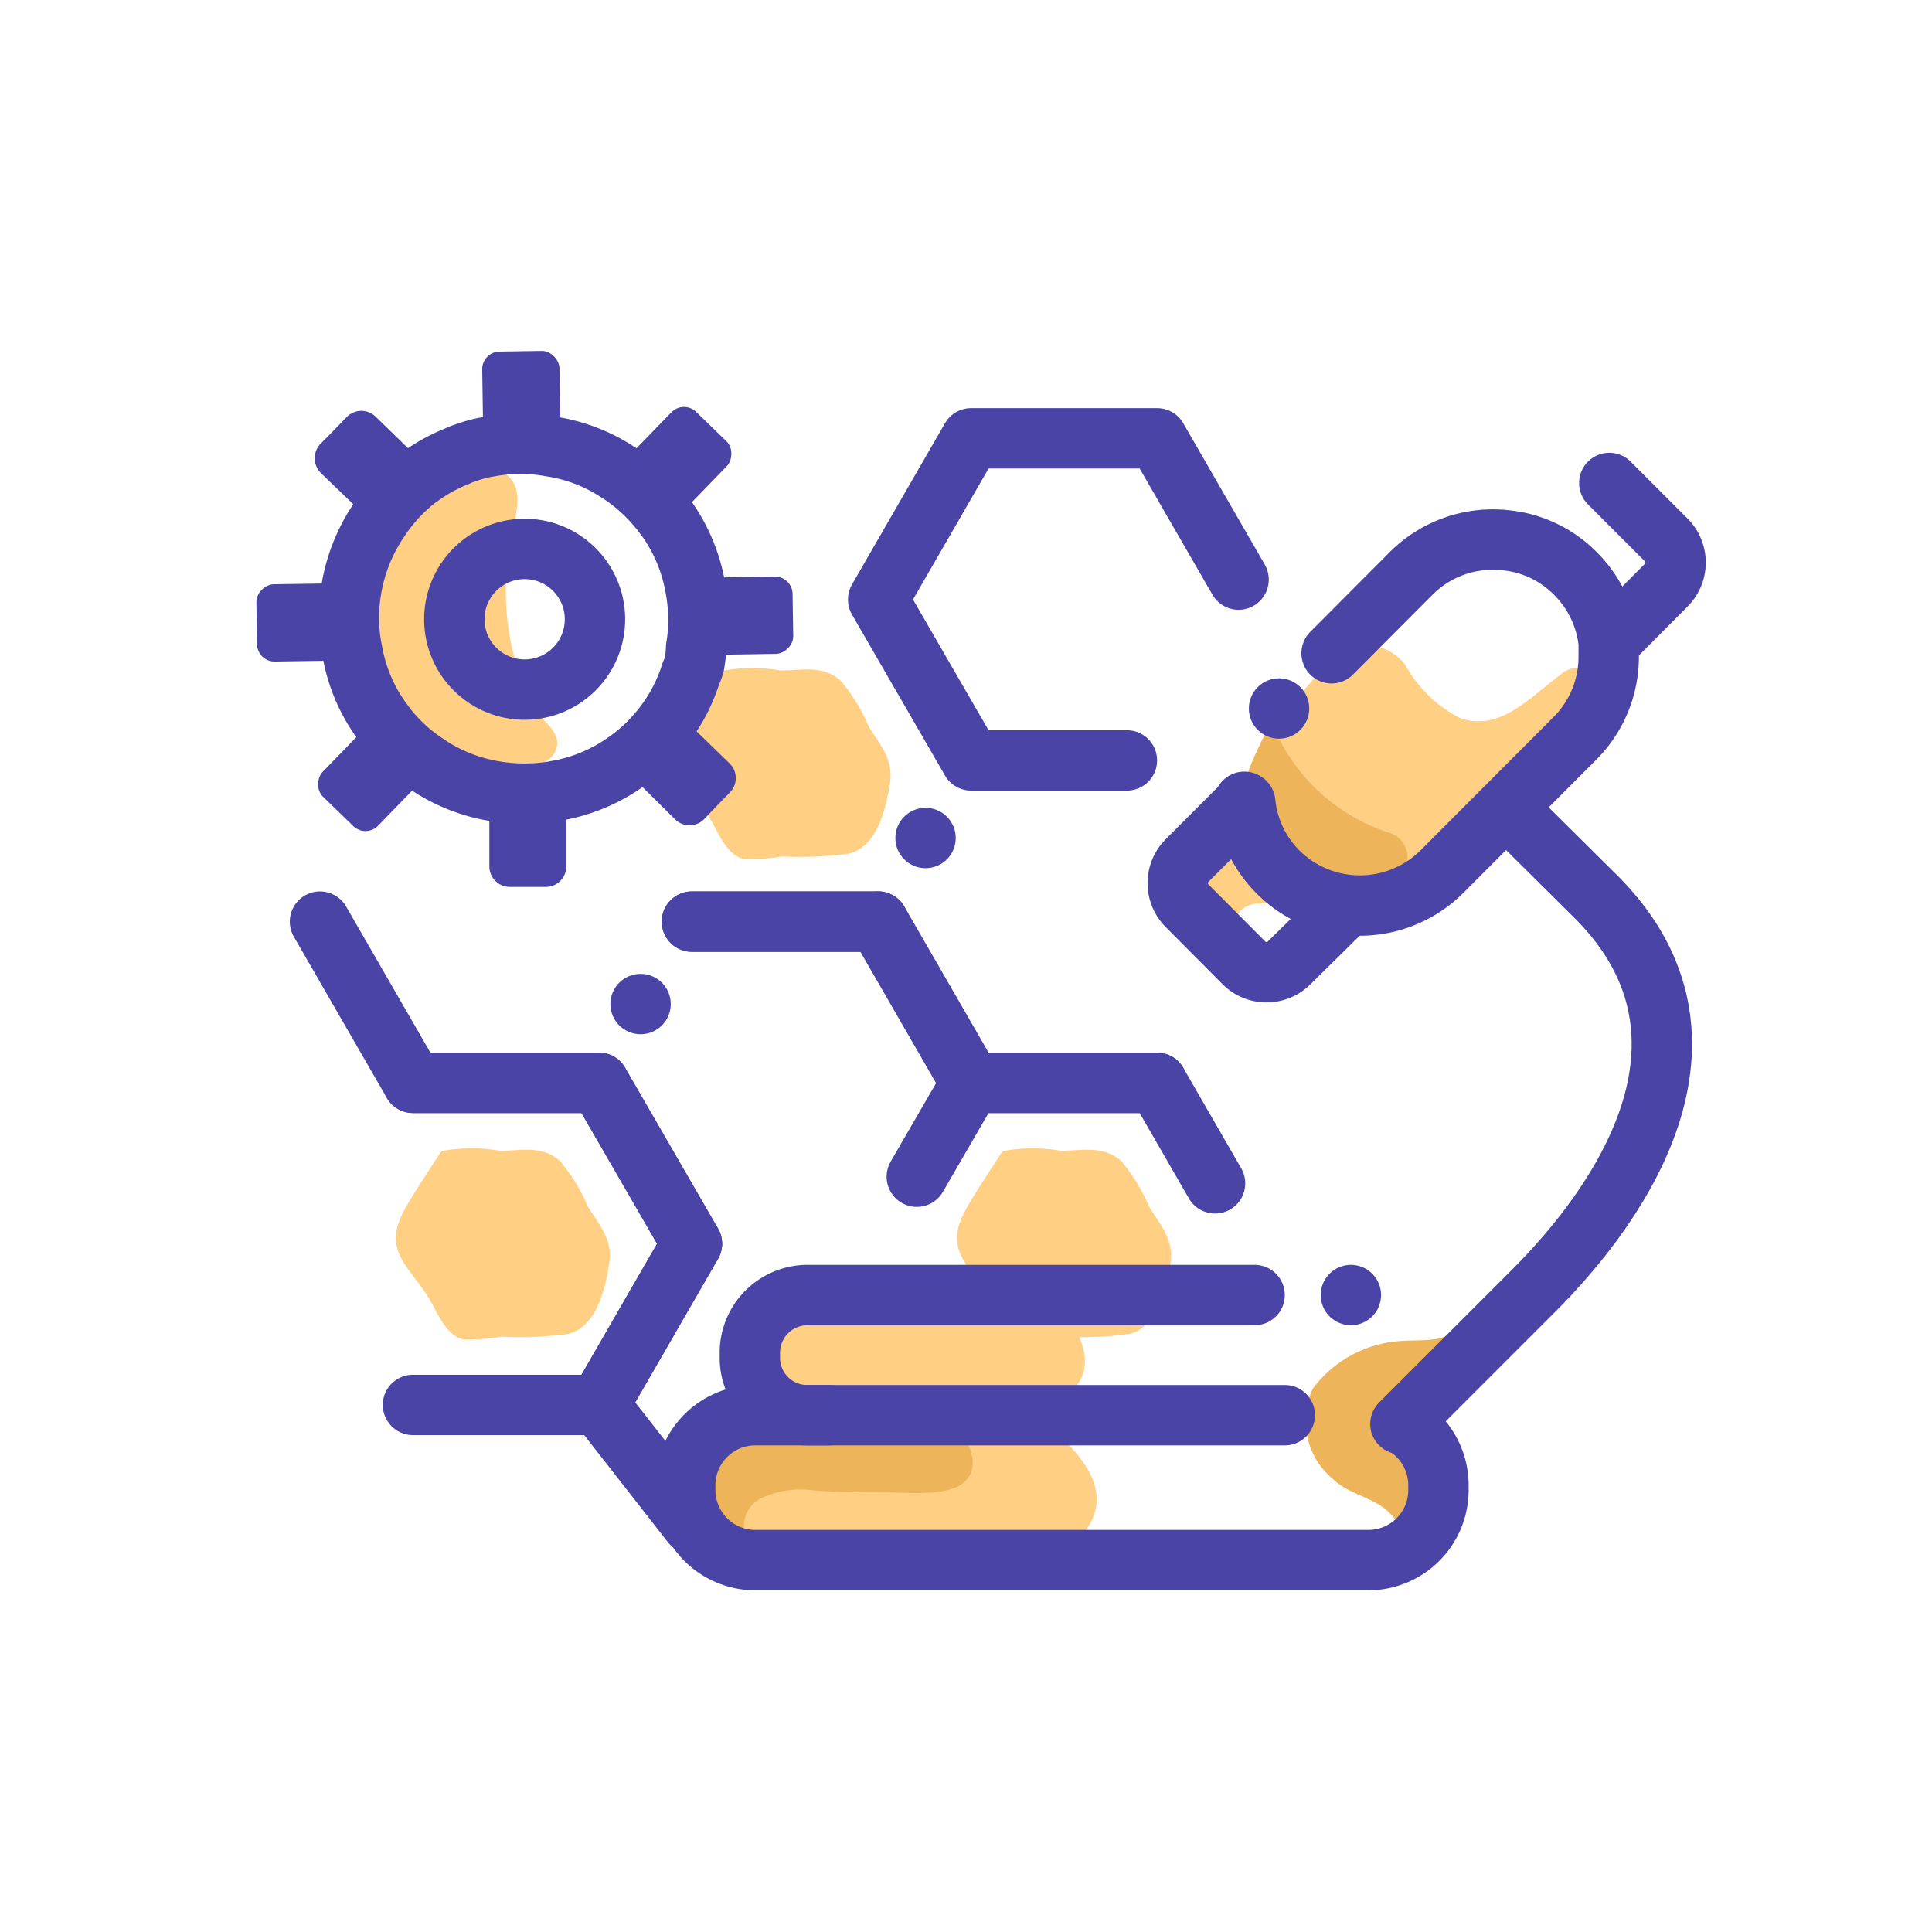 <?xml version="1.0" encoding="UTF-8"?>
<svg data-name="Layer 1" viewBox="0 0 64 64" xmlns="http://www.w3.org/2000/svg">
<defs>
<style>.cls-1{fill:none;stroke:#4b44a7;stroke-linecap:round;stroke-linejoin:round;stroke-width:2px;}.cls-2{fill:#4b44a7;}.cls-3{fill:#FFCF84;}.cls-4{fill:#edb45a;}</style>
</defs>
<title>cells, molecule, science, biology, microscope, lab</title>
<line class="cls-1" x1="22.92" x2="19.84" y1="41.2" y2="35.87"/>
<polyline class="cls-1" points="22.92 30.53 29.08 30.53 32.16 35.87"/>
<polyline class="cls-1" points="30.37 38.98 32.17 35.87 38.33 35.87 40.25 39.2"/>
<polyline class="cls-1" points="22.92 50.48 19.84 46.54 22.92 41.2"/>
<polyline class="cls-1" points="13.68 35.87 19.84 35.87 22.92 41.2 19.84 46.54 13.68 46.54"/>
<polyline class="cls-1" points="37.33 25.19 32.17 25.19 29.09 19.86 32.17 14.52 38.33 14.52 41.03 19.2"/>
<polyline class="cls-1" points="38.33 35.87 32.17 35.87 29.09 30.53"/>
<line class="cls-1" x1="29.09" x2="22.92" y1="30.53" y2="30.53"/>
<polyline class="cls-1" points="19.84 35.87 13.68 35.87 10.6 30.53"/>
<circle class="cls-2" cx="30.66" cy="27.76" r="1"/>
<circle class="cls-2" cx="31.66" cy="49.95" r="1"/>
<circle class="cls-2" cx="21.22" cy="33.26" r="1"/>
<path class="cls-3" d="M23.94,22.22a.35.35,0,0,0-.09.11l-.46.71c-.25.39-.51.78-.73,1.2C22,25.48,22.8,26,23.45,27c.3.46.6,1.36,1.22,1.46a6.57,6.57,0,0,0,1.24-.09,12,12,0,0,0,2.2-.09c.95-.22,1.24-1.5,1.37-2.32s-.33-1.28-.71-1.91a5.91,5.91,0,0,0-.92-1.5c-.59-.53-1.3-.34-2-.34A5.37,5.37,0,0,0,23.94,22.22Z"/>
<path class="cls-3" d="M14.64,38.13a.35.35,0,0,0-.09.11l-.46.71c-.25.39-.51.78-.73,1.2-.66,1.25.14,1.77.79,2.76.3.46.6,1.36,1.22,1.46a6.57,6.57,0,0,0,1.24-.09,12,12,0,0,0,2.2-.09c.95-.22,1.24-1.5,1.37-2.32s-.33-1.28-.71-1.91a5.91,5.91,0,0,0-.92-1.5c-.59-.53-1.3-.34-2-.34A5.37,5.37,0,0,0,14.64,38.13Z"/>
<path class="cls-3" d="M33.23,38.13a.35.35,0,0,0-.09.11l-.46.71c-.25.39-.51.78-.73,1.2-.66,1.25.14,1.77.79,2.76.3.46.6,1.36,1.22,1.46a6.57,6.57,0,0,0,1.24-.09,12,12,0,0,0,2.2-.09c.95-.22,1.24-1.5,1.37-2.32s-.33-1.28-.71-1.91a5.91,5.91,0,0,0-.92-1.5c-.59-.53-1.3-.34-2-.34A5.37,5.37,0,0,0,33.23,38.13Z"/>
<path class="cls-3" d="M35.15,43.31s2.32,2.67-1,3.33.68.75.68.75,3.11,2.13.37,4-13.85.92-13-1.46A10.4,10.4,0,0,1,25,45.83S22.73,42.27,35.15,43.31Z"/>
<path class="cls-4" d="M48.11,44.1c-.2.37-1.32.28-1.68.32A3.94,3.94,0,0,0,43.49,46a2.5,2.5,0,0,0,.67,3c.56.54,1.42.6,1.93,1.18.3.34,1,1.08,1,.18C47.2,49,47,46.14,47,46.14Z"/>
<path class="cls-3" d="M44.19,21.81a1.59,1.59,0,0,1,2.37.23h0a4.35,4.35,0,0,0,1.77,1.73c1.35.51,2.36-.69,3.34-1.4a.82.82,0,0,1,.69-.23c.36.12.37.63.25,1a6.5,6.5,0,0,1-1.13,1.95,16.89,16.89,0,0,1-2.37,2.44C47.68,28.74,45.95,30,44,30a12.61,12.61,0,0,0-2.42-.06.87.87,0,0,0-.51.25.7.7,0,0,0-.09.68,2.07,2.07,0,0,0,.38.6,5.87,5.87,0,0,1-2.25-2,1.57,1.57,0,0,1-.23-.83,1.69,1.69,0,0,1,.37-.89,2.22,2.22,0,0,1,1.8-1A11.68,11.68,0,0,1,44.19,21.81Z"/>
<path class="cls-4" d="M42.37,24.47l-.26-.53s-1.24,2.2-.86,2.64S42.6,29.5,45,29.39A4.71,4.71,0,0,0,46,29.22a.85.85,0,0,0,0-1.64A6.24,6.24,0,0,1,42.37,24.47Z"/>
<path class="cls-4" d="M31.89,47.55s.75,1,0,1.59c-.58.43-1.78.3-2.44.3s-1.68,0-2.51-.07a3.06,3.06,0,0,0-1.7.25,1,1,0,0,0-.39,1.52c1,1.22-3.89-1.16-1.67-3.59S31.89,47.55,31.89,47.55Z"/>
<path class="cls-1" d="M44.11,21.64,46.74,19a3.83,3.83,0,0,1,3.17-1.1A3.76,3.76,0,0,1,52.19,19a3.82,3.82,0,0,1,1.1,2.29q0,.22,0,.44a3.82,3.82,0,0,1-1.12,2.73l-4.39,4.4a3.85,3.85,0,0,1-6.56-2.3"/>
<path class="cls-1" d="M44.63,30,42.7,31.9a1.06,1.06,0,0,1-1.49,0L39.32,30a1.06,1.06,0,0,1,0-1.49l1.93-1.93A3.82,3.82,0,0,0,44.63,30Z"/>
<path class="cls-1" d="m53.31 16l1.89 1.89a1.06 1.06 0 0 1 0 1.49l-1.9 1.91"/>
<path class="cls-1" d="m49.91 26.77l2.82 2.8c4.81 4.62 1.14 10.15-2 13.26l-4.34 4.34"/>
<path class="cls-1" d="M42.56,46.88H26.74A1.9,1.9,0,0,1,24.84,45V44.8a1.91,1.91,0,0,1,1.9-1.9H41.56"/>
<path class="cls-1" d="M46.42,47.15a2.32,2.32,0,0,1,1.23,2v.22a2.32,2.32,0,0,1-2.3,2.31H25a2.32,2.32,0,0,1-2.3-2.31v-.22A2.32,2.32,0,0,1,25,46.88h2.48"/>
<circle class="cls-2" cx="42.37" cy="23.47" r="1"/>
<circle class="cls-2" cx="44.75" cy="42.9" r="1"/>
<path class="cls-3" d="M16,15.42c1.52.26,1.16,1.33.92,2.47a8.66,8.66,0,0,0,.15,4,6.17,6.17,0,0,0,.49,1.43c.23.4.84.76.9,1.24a.72.72,0,0,1-.36.65,2.51,2.51,0,0,1-1.33.32,4.25,4.25,0,0,1-1.66-.36s-3.69-2.05-3.86-4c-.14-1.56,1.18-3.41,2.18-4.48a4,4,0,0,1,2.09-1.36A1.61,1.61,0,0,1,16,15.42Z"/>
<path class="cls-1" d="M22.89,22.3a5.49,5.49,0,0,1-.71,1.47,5.57,5.57,0,0,1-.47.6,5.25,5.25,0,0,1-.91.82,5.6,5.6,0,0,1-2.34,1,5.33,5.33,0,0,1-1,.1,5.73,5.73,0,0,1-1-.07,5.59,5.59,0,0,1-2.37-.94h0a5.42,5.42,0,0,1-1.42-1.37,5.5,5.5,0,0,1-1-2.34h0a5,5,0,0,1-.11-1,5.1,5.1,0,0,1,.07-1,5.76,5.76,0,0,1,.93-2.35,5.65,5.65,0,0,1,1-1.15,2.4,2.4,0,0,1,.34-.27,5.39,5.39,0,0,1,1.25-.69,1.28,1.28,0,0,1,.25-.1,4.14,4.14,0,0,1,.84-.22,5.56,5.56,0,0,1,2,0h0a5.52,5.52,0,0,1,2.1.77l.25.16a5.79,5.79,0,0,1,1.43,1.38l.07.09a5.63,5.63,0,0,1,.94,2.25,5.33,5.33,0,0,1,.1,1,4.91,4.91,0,0,1-.07,1h0A3.79,3.79,0,0,1,23,22,1.56,1.56,0,0,1,22.89,22.3Z"/>
<circle class="cls-1" transform="translate(-.31 .27) rotate(-.87)" cx="17.38" cy="20.51" r="2.33"/>
<rect class="cls-2" transform="translate(-.2 .27) rotate(-.87)" x="15.99" y="11.63" width="2.56" height="3.3" rx=".58" ry=".58"/>
<path class="cls-2" d="M13.88,16.09l-.08.1L13,17a.7.7,0,0,1-.37.2.67.67,0,0,1-.6-.18l-1.39-1.34a.69.69,0,0,1,0-1l.22-.22.61-.63a.68.68,0,0,1,1,0l1.38,1.34a.68.68,0,0,1,.19.61A.63.63,0,0,1,13.88,16.09Z"/>
<rect class="cls-2" transform="translate(-10.31 31.08) rotate(269.13)" x="8.87" y="18.97" width="2.56" height="3.3" rx=".58" ry=".58"/>
<rect class="cls-2" transform="translate(3.32 52.74) rotate(224.13)" x="11.07" y="24.05" width="2.56" height="3.3" rx=".58" ry=".58"/>
<path class="cls-2" d="M18.76,26.76l0,1.93a.68.68,0,0,1-.67.69l-1.19,0a.68.68,0,0,1-.69-.67l0-1.93a.68.68,0,0,1,.29-.56.62.62,0,0,1,.39-.13l1.19,0a.62.62,0,0,1,.39.12A.68.68,0,0,1,18.76,26.76Z"/>
<path class="cls-2" d="M24.17,26.26l-.4.41-.43.45a.68.68,0,0,1-1,0L21,25.79a.68.68,0,0,1-.2-.6.62.62,0,0,1,.18-.37l.73-.74.11-.11a.66.66,0,0,1,.37-.2.7.7,0,0,1,.6.18l1.39,1.35A.68.68,0,0,1,24.17,26.26Z"/>
<rect class="cls-2" transform="translate(44.64 -4.53) rotate(89.13)" x="23.34" y="18.75" width="2.56" height="3.3" rx=".58" ry=".58"/>
<rect class="cls-2" transform="translate(16.99 -11.29) rotate(44.13)" x="21.14" y="13.67" width="2.56" height="3.3" rx=".58" ry=".58"/>
</svg>